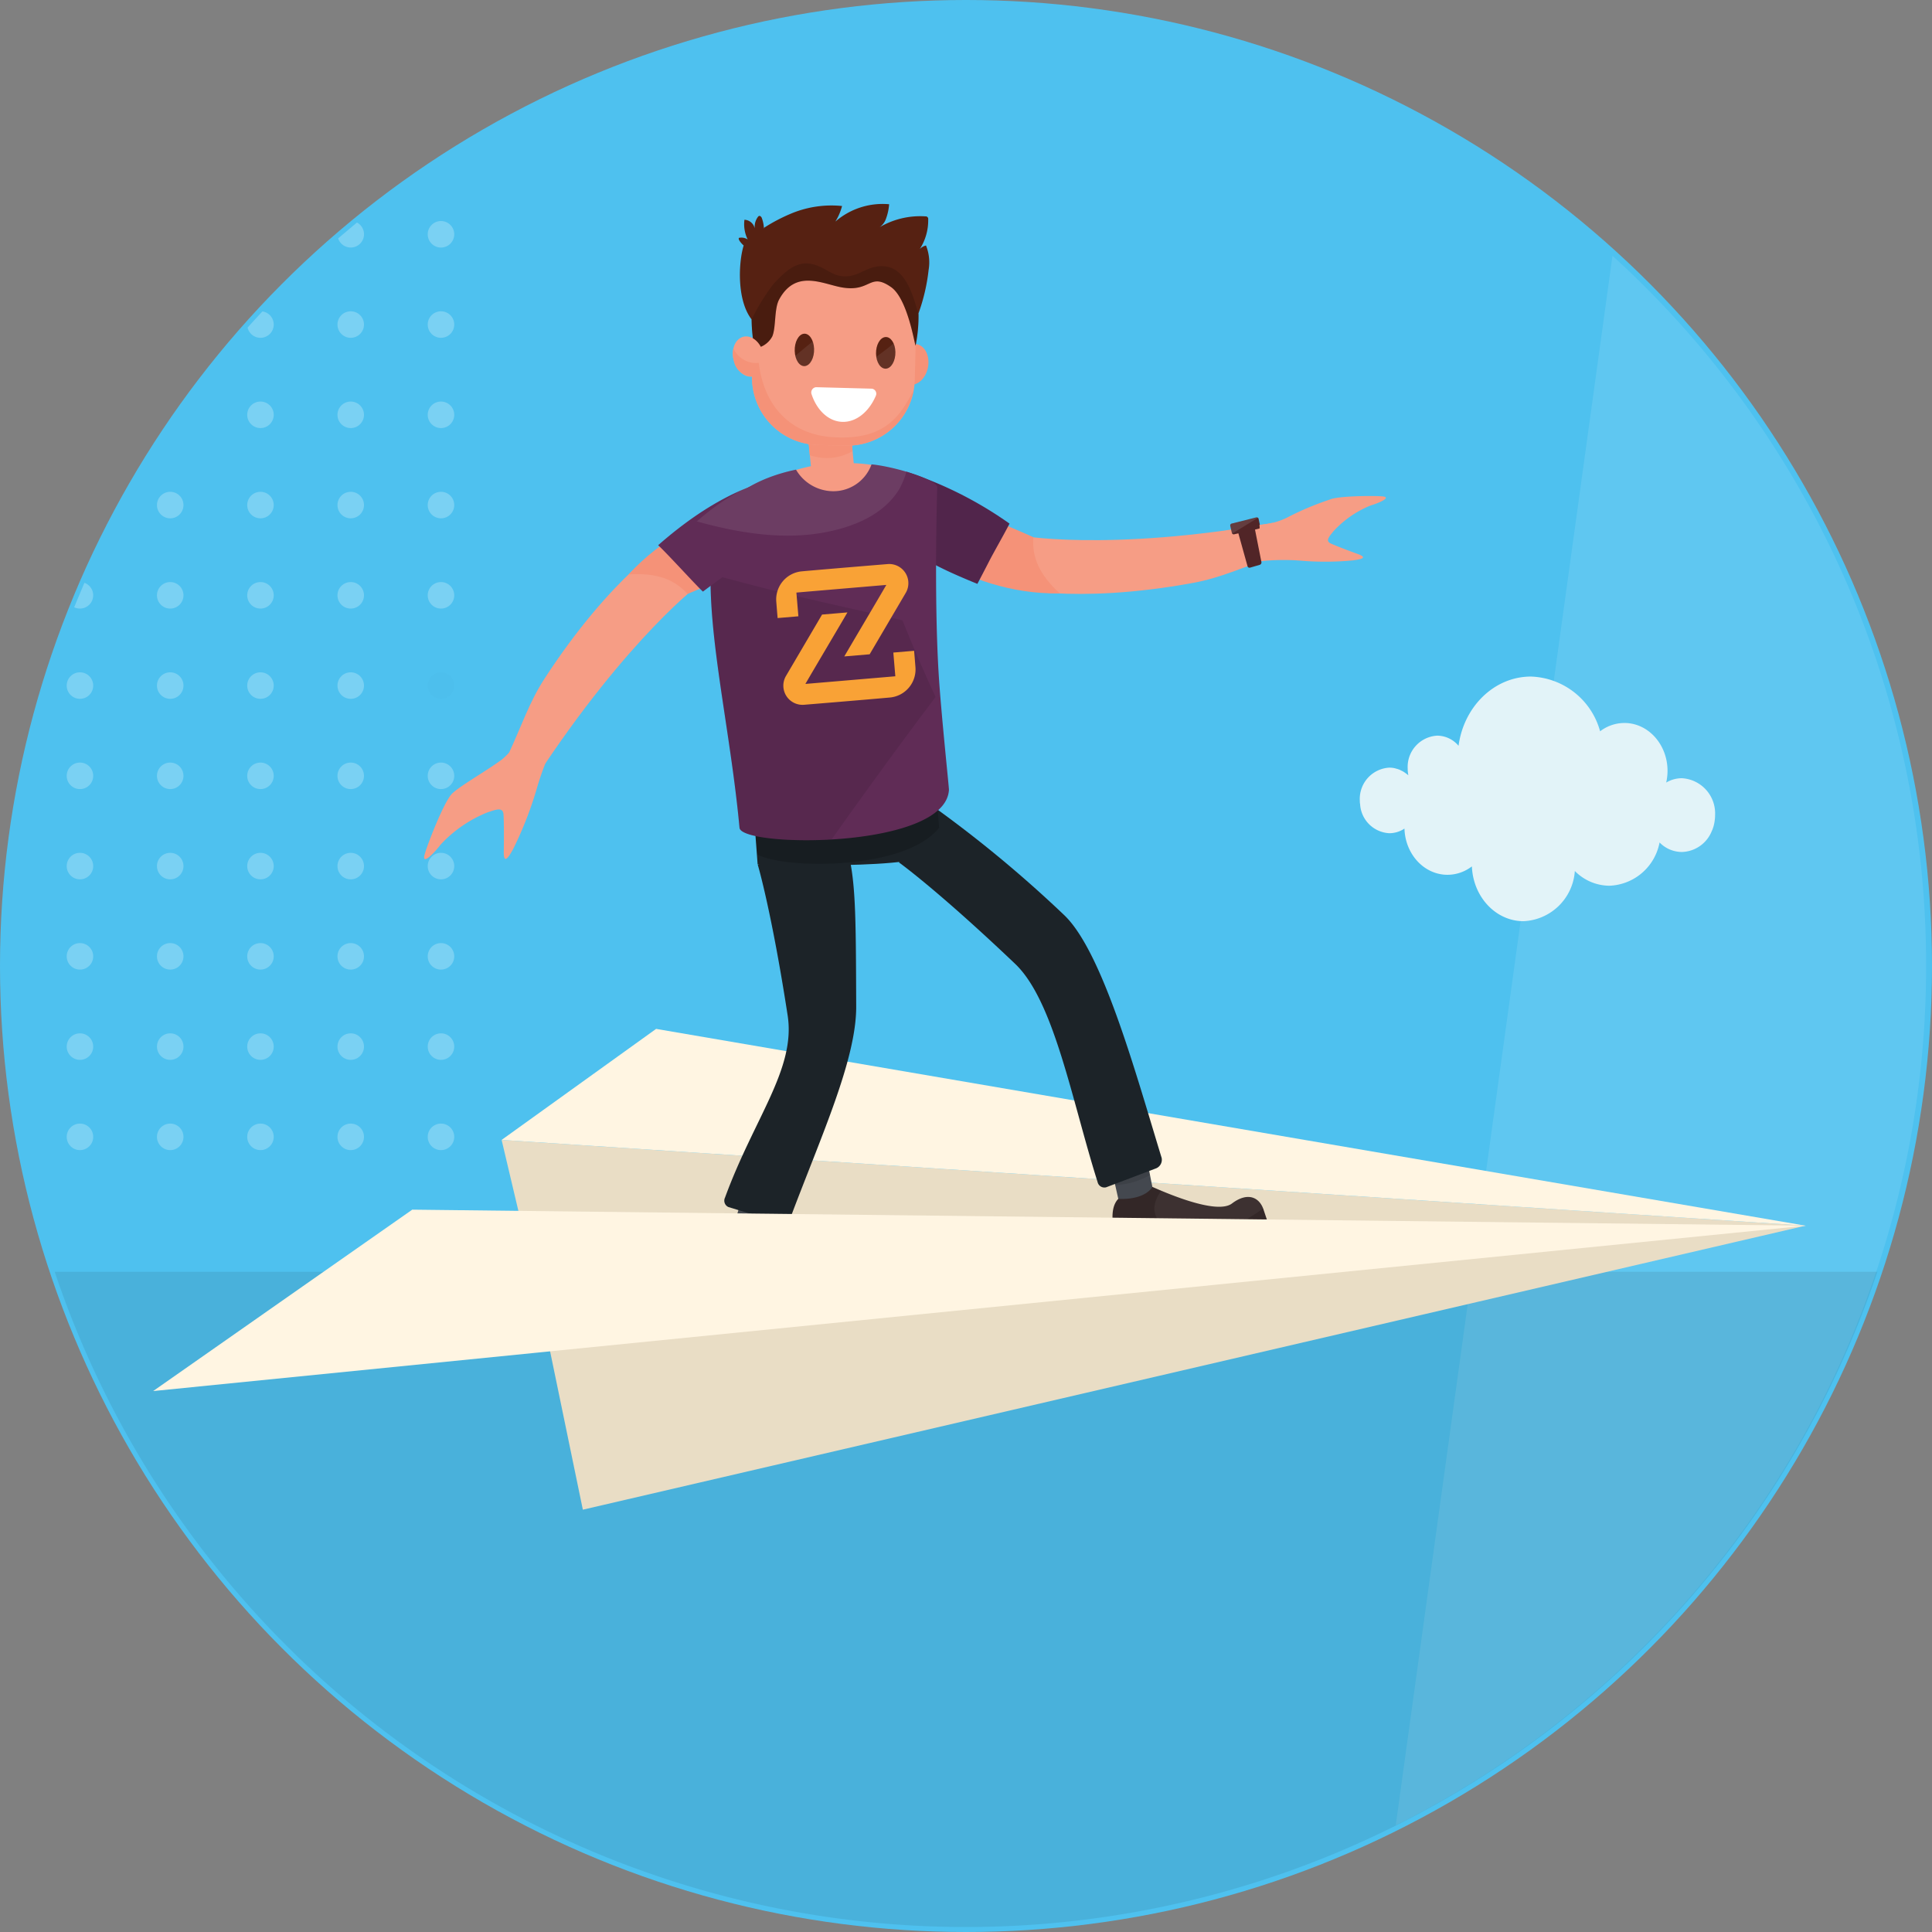 <svg id="illustration_-_message_sent" data-name="illustration - message sent" xmlns="http://www.w3.org/2000/svg" width="250" height="250" viewBox="0 0 250 250">
  <rect x="0" y="0" width="250" height="250" fill="#808080" stroke="none"/>
  <circle id="Ellipse_819" data-name="Ellipse 819" cx="125" cy="125" r="125" fill="#4ec1ef"/>
  <g id="Group_11352" data-name="Group 11352" transform="translate(180.611 33.098)" opacity="0.1">
    <path id="Path_13370" data-name="Path 13370" d="M2104.272,533.463a124.033,124.033,0,0,0-40.583-91.9l-28.044,203.093A124.349,124.349,0,0,0,2104.272,533.463Z" transform="translate(-2035.645 -441.561)" fill="#fff"/>
  </g>
  <g id="Group_11353" data-name="Group 11353" transform="translate(7.074 164.569)" opacity="0.1">
    <path id="Path_13371" data-name="Path 13371" d="M1937.271,690.216A124.407,124.407,0,0,0,2055.2,605.429h-235.85A124.407,124.407,0,0,0,1937.271,690.216Z" transform="translate(-1819.346 -605.429)" fill="#231f20"/>
  </g>
  <g id="Group_11354" data-name="Group 11354" transform="translate(64.91 133.138)">
    <path id="Path_13372" data-name="Path 13372" d="M1896.372,605.068l-4.939-20.908,168.741,11.1Z" transform="translate(-1891.433 -569.792)" fill="#e9ddc5"/>
    <path id="Path_13373" data-name="Path 13373" d="M1911.423,566.252l-19.99,14.367,168.741,11.1Z" transform="translate(-1891.433 -566.252)" fill="#fff5e2"/>
  </g>
  <g id="Group_11356" data-name="Group 11356" transform="translate(54.881 26.386)">
    <path id="Path_13013" data-name="Path 13013" d="M1927.913,599.778l4.611.567,1.727-5.447-4.5-1.43Z" transform="translate(-1888.615 -464.881)" fill="#44484f"/>
    <path id="Path_13019" data-name="Path 13019" d="M1940.546,606c-2.522.363-7.1-5.712-7.979-6.85,0,0-1.546,1.084-4.611-.774-2.416.736-3.13,5.737-3.321,7.738a.944.944,0,0,0,.723,1.01l3.792.893a.8.8,0,0,0,.968-.592v0l.05-.21,4.016,2.164c4.016,2.164,9.26.961,9.26.961l.306-1.668C1944.052,607,1943.066,605.636,1940.546,606Z" transform="translate(-1887.966 -465.851)" fill="#332727"/>
    <path id="Path_13020" data-name="Path 13020" d="M1932.039,603.895a4.973,4.973,0,0,0,3.147,2.826,7.441,7.441,0,0,0,6.037-.376c-2.141-.559-5.133-4.133-6.553-5.936C1933.148,601.023,1931.457,602.116,1932.039,603.895Z" transform="translate(-1889.408 -466.253)" fill="#fff" opacity="0.05" style="mix-blend-mode: normal;isolation: isolate"/>
    <g id="Group_11355" data-name="Group 11355" transform="translate(88.927 123.824)">
      <path id="Path_13007" data-name="Path 13007" d="M1991.211,594.863l4.312-1.728-1.114-5.6-4.635.922Z" transform="translate(-1989.772 -587.53)" fill="#44484f"/>
      <path id="Path_13008" data-name="Path 13008" d="M2005.411,593.887c-2.034,1.536-8.974-1.576-10.293-2.151,0,0-.831,1.7-4.413,1.548-1.8,1.852.113,6.759.88,8.505a.793.793,0,0,0,.943.444l4.109-1.147a.56.56,0,0,0,.389-.691l-.123-.44,4.562-.042c4.562-.042,8.574-3.626,8.574-3.626l-.536-1.609C2008.967,593.07,2007.445,592.351,2005.411,593.887Z" transform="translate(-1989.808 -588.362)" fill="#332727"/>
      <path id="Path_13009" data-name="Path 13009" d="M1990.268,590.665a9.838,9.838,0,0,0,4.506-1.294l-.366-1.839-4.636.921Z" transform="translate(-1989.772 -587.53)" opacity="0.1" style="mix-blend-mode: normal;isolation: isolate"/>
      <path id="Path_13010" data-name="Path 13010" d="M2006.749,594.008c-1.679,1.268-6.709-.635-9.15-1.658-2.909,4.009,2.018,6.432,5.834,5.58a18.164,18.164,0,0,0,7.348-3.287C2010.2,593.148,2008.713,592.525,2006.749,594.008Z" transform="translate(-1991.146 -588.483)" fill="#fff" opacity="0.05" style="mix-blend-mode: normal;isolation: isolate"/>
    </g>
    <g id="Group_11160" data-name="Group 11160" transform="translate(75.824 41.266)">
      <path id="Path_13003" data-name="Path 13003" d="M2007.42,489.089c-3.9,1.3-6.692,2.648-10.247,3.305-15.638,2.885-24.469.546-23.686.481l1.413-6.646c-1.166-.018,11.266,2.242,32.541-1.6Z" transform="translate(-1973.439 -484.629)" fill="#f69d85"/>
    </g>
    <g id="Group_11161" data-name="Group 11161" transform="translate(59.877 36.094)">
      <path id="Path_13004" data-name="Path 13004" d="M1972.521,485.214c-4.587-2.066-10.517-4.255-14.713-7.031l-4.245,5.306c.391.335,9.526,9.217,22.365,9C1973.3,490.038,1972.325,487.856,1972.521,485.214Z" transform="translate(-1953.563 -478.183)" fill="#f59278"/>
    </g>
    <path id="Path_13054" data-name="Path 13054" d="M2011.673,490.37l1.252-.364a.325.325,0,0,0,.229-.376L2012.1,484.3l-2.27.393,1.533,5.5a.249.249,0,0,0,.3.176Z" transform="translate(-1904.81 -443.299)" fill="#512527"/>
    <path id="Path_13055" data-name="Path 13055" d="M2008.951,484.85l.207.907a.245.245,0,0,0,.294.185h0l3.186-.726a.246.246,0,0,0,.186-.29l-.206-.983a.246.246,0,0,0-.291-.19l-.01,0-3.187.8A.246.246,0,0,0,2008.951,484.85Z" transform="translate(-1904.635 -443.189)" fill="#512527"/>
    <path id="Path_13056" data-name="Path 13056" d="M2012.533,483.809a.243.243,0,0,0-.216-.055l-3.187.8a.246.246,0,0,0-.178.294l.207.907a.248.248,0,0,0,.044.091Q2010.868,484.831,2012.533,483.809Z" transform="translate(-1904.635 -443.189)" fill="#fff" opacity="0.11" style="mix-blend-mode: normal;isolation: isolate"/>
    <g id="Group_11160-2" data-name="Group 11160" transform="translate(10.916 43.88)">
      <path id="Path_13003-2" data-name="Path 13003" d="M1892.538,515.188c1.739-3.73,2.675-6.681,4.641-9.715,8.652-13.341,16.421-18.148,15.931-17.535l3.857,5.594c.814-.835-9,6.56-20.834,24.655Z" transform="translate(-1892.538 -487.887)" fill="#f69d85"/>
    </g>
    <g id="Group_11161-2" data-name="Group 11161" transform="translate(26.463 37.888)">
      <path id="Path_13004-2" data-name="Path 13004" d="M1919.543,493c4.653-1.911,10.32-4.714,15.219-5.854l-.936-6.73c-.513.055-13.242.585-21.911,10.058C1915.5,490.253,1917.758,491.045,1919.543,493Z" transform="translate(-1911.915 -480.419)" fill="#f59278"/>
    </g>
    <g id="Group_11162" data-name="Group 11162" transform="translate(60.648 34.656)">
      <path id="Path_13005" data-name="Path 13005" d="M1966.969,488.015c.582-1.144,2.04-3.677,2.658-4.912a49.855,49.855,0,0,0-13.334-6.713l-1.769,8.449c3.5,2.848,6.64,4.3,10.945,6.063C1965.9,490.076,1966.547,488.844,1966.969,488.015Z" transform="translate(-1954.524 -476.39)" fill="#51254b"/>
    </g>
    <path id="Path_13006" data-name="Path 13006" d="M1935.516,476.9a20.917,20.917,0,0,1,8.625-1.922c4.962-.029,6.067.984,6.067.984s1.246,5.454-7.866,4.9S1935.516,476.9,1935.516,476.9Z" transform="translate(-1890.068 -441.454)" fill="#f69b83"/>
    <path id="Path_13011" data-name="Path 13011" d="M1931.916,528.844l.643,8.56s22.143.96,23.15-1.819c.772-2.128-.029-7.342-.029-7.342Z" transform="translate(-1889.407 -451.986)" fill="#1c2328"/>
    <g id="Group_11163" data-name="Group 11163" transform="translate(61.454 76.997)">
      <path id="Path_13012" data-name="Path 13012" d="M1955.529,537.392c.07.033,5.235,3.789,15.024,13.11,5.068,4.825,7.351,17.742,10.668,28.23a.9.9,0,0,0,1.067.694l.043-.01L1988.7,577a1.2,1.2,0,0,0,.809-1.394c-3.293-10.726-7.634-26.738-12.646-31.445a159.935,159.935,0,0,0-18.288-15Z" transform="translate(-1955.529 -529.165)" fill="#1c2328"/>
    </g>
    <g id="Group_11163-2" data-name="Group 11163" transform="translate(38.843 82.996)">
      <path id="Path_13012-2" data-name="Path 13012" d="M1931.659,539.107c.036.069,1.83,6.2,3.885,19.557,1.064,6.916-4.329,13.245-8.11,23.575a.9.9,0,0,0,.421,1.2l.039.018,6.52,1.983a1.2,1.2,0,0,0,1.492-.61c3.946-10.5,8.533-20.453,8.508-27.329-.044-12.271-.048-16.568-1.282-20.861Z" transform="translate(-1927.346 -536.642)" fill="#1c2328"/>
    </g>
    <path id="Path_13018" data-name="Path 13018" d="M1931.916,528.844l.62,7.338c3.669,1.948,19.271,2,23.507-3.476-.1-1.556-.363-4.461-.363-4.461Z" transform="translate(-1889.407 -451.986)" opacity="0.17" style="mix-blend-mode: normal;isolation: isolate"/>
    <path id="Path_13021" data-name="Path 13021" d="M1940.71,469.013l.571,5.878c.124,1.421.988,1.662,2.4,1.541l.653-.057a2.43,2.43,0,0,0,2.427-2.435c0-.037,0-.074,0-.11l-.575-5.975C1944.352,468.248,1942.526,468.69,1940.71,469.013Z" transform="translate(-1891.145 -440.047)" fill="#f69b83"/>
    <path id="Path_13022" data-name="Path 13022" d="M1940.71,469.013l.344,3.544a6.657,6.657,0,0,0,5.531-.517l-.4-4.184C1944.352,468.248,1942.526,468.69,1940.71,469.013Z" transform="translate(-1891.145 -440.047)" fill="#f59278"/>
    <path id="Path_13023" data-name="Path 13023" d="M1954.643,502.255c-.623-10.292-.181-24.14-.182-24.144-.281-1.026-5.587-2.624-8.5-2.908a5.247,5.247,0,0,1-5.635,3.431,5.615,5.615,0,0,1-4.142-2.745c-4.895,1-9.519,3.615-10.331,7.027-2.348,9.887,1.61,24.131,3.023,39.312.236,2.585,26.67,2.786,27.1-4.912C1955.993,517.047,1954.948,507.278,1954.643,502.255Z" transform="translate(-1888.064 -441.5)" fill="#602c56"/>
    <path id="Path_13024" data-name="Path 13024" d="M1950.295,514.093c1.311-1.766,2.624-3.537,3.956-5.291q-2.284-4.9-4.285-9.917c-3.363-.779-6.733-1.533-10.1-2.3-4.012-.921-8.021-1.876-12-2.96-.9-.246-1.819-.48-2.735-.713-.133,9.185,2.619,20.7,3.746,32.823.111,1.191,5.78,1.874,11.905,1.515Q1945.478,520.624,1950.295,514.093Z" transform="translate(-1888.066 -445)" opacity="0.09" style="mix-blend-mode: normal;isolation: isolate"/>
    <path id="Path_13025" data-name="Path 13025" d="M1949.674,511.784h0C1949.644,511.829,1949.617,511.879,1949.674,511.784Z" transform="translate(-1892.911 -448.731)" fill="#575050"/>
    <path id="Path_13026" data-name="Path 13026" d="M1949.682,511.767v0C1949.731,511.679,1949.705,511.722,1949.682,511.767Z" transform="translate(-1892.919 -448.718)" fill="#575050"/>
    <path id="Path_13027" data-name="Path 13027" d="M1949.682,511.782h0v0Z" transform="translate(-1892.919 -448.73)" fill="#575050"/>
    <path id="Path_13028" data-name="Path 13028" d="M1957.772,455.815c1.073.2,1.725,1.529,1.458,2.972s-1.353,2.451-2.424,2.253-1.726-1.529-1.459-2.973S1956.7,455.616,1957.772,455.815Z" transform="translate(-1894.027 -437.661)" fill="#f59278"/>
    <path id="Path_13029" data-name="Path 13029" d="M1940.963,440.431l3.637.089c4.791.117,8.557,5.525,8.439,10.315l-.162,6.57a8.738,8.738,0,0,1-8.925,8.5l-3.637-.09a8.738,8.738,0,0,1-8.5-8.926l.161-6.569C1932.1,445.525,1936.172,440.313,1940.963,440.431Z" transform="translate(-1889.386 -434.624)" fill="#f69d85"/>
    <path id="Path_13030" data-name="Path 13030" d="M1929.694,437.591a1.522,1.522,0,0,1,1.138.2,4.485,4.485,0,0,1-.42-2.545,1.421,1.421,0,0,1,1.358,1.295,2.142,2.142,0,0,1,.383-1.66.308.308,0,0,1,.16-.131c.127-.034.238.083.314.19a4.2,4.2,0,0,1,.3,1.358c-.079.063-.089.08,0,.041l0-.041a22.491,22.491,0,0,1,3.761-1.95,13.534,13.534,0,0,1,6.356-.882,7.312,7.312,0,0,1-.865,2.014,9.347,9.347,0,0,1,6.957-2.244,6.888,6.888,0,0,1-.388,1.82,2.235,2.235,0,0,1-1.109,1.313,10.4,10.4,0,0,1,6.194-1.563.328.328,0,0,1,.357.383,6.826,6.826,0,0,1-1.091,3.849,1.637,1.637,0,0,1,.806-.463,5.821,5.821,0,0,1,.337,3.176,24.2,24.2,0,0,1-1.306,5.6,19.245,19.245,0,0,1-.379,4.182s.008-.156.01-.391l-.01.391c-.1,0-1.005-6.077-3.187-7.585-2.79-1.933-2.57.688-6.312.059-2.49-.42-5.995-2.437-8.159,1.563-.649,1.2-.389,3.594-.881,4.762a2.976,2.976,0,0,1-2.541,1.581l.057-1.086a23.459,23.459,0,0,1-.2-2.694h0c-1.933-2.506-1.682-7.368-1.04-9.5.034-.112-.028-.1-.028-.1S1929.538,437.863,1929.694,437.591Z" transform="translate(-1888.963 -433.194)" fill="#562112"/>
    <path id="Path_13031" data-name="Path 13031" d="M1934.55,445.489c1.243-1.325,2.709-2.915,4.669-2.675,1.555.19,2.7,1.315,3.777,1.548,2.482.538,3.377-1.257,5.675-1.213,3.018.058,3.949,3.715,4.686,6.26a19.494,19.494,0,0,1-.382,4.015s.007-.155.009-.39l-.009.39c-.1,0-1.006-6.076-3.187-7.585-2.79-1.932-2.57.688-6.312.059-2.49-.42-5.995-2.437-8.159,1.563-.649,1.2-.389,3.594-.88,4.762a2.978,2.978,0,0,1-2.542,1.581l.036-1.448a17.4,17.4,0,0,1-.171-2.33A27.536,27.536,0,0,1,1934.55,445.489Z" transform="translate(-1889.376 -435.091)" opacity="0.15" style="mix-blend-mode: normal;isolation: isolate"/>
    <path id="Path_13032" data-name="Path 13032" d="M1930.068,454.613c1.049-.278,2.2.642,2.579,2.054s-.175,2.782-1.224,3.061-2.2-.642-2.579-2.054S1929.018,454.891,1930.068,454.613Z" transform="translate(-1888.776 -437.419)" fill="#f69d85"/>
    <path id="Path_13033" data-name="Path 13033" d="M1931.208,458.356a4.351,4.351,0,0,0,.873.021c.644,5.416,3.94,9.332,9.821,9.631,6.642.342,8.5-2.868,10.213-6.067a8.736,8.736,0,0,1-8.773,7.14l-3.637-.09a8.736,8.736,0,0,1-8.493-8.853,2.472,2.472,0,0,1-2.366-2.08,3.292,3.292,0,0,1-.046-1.541A3.279,3.279,0,0,0,1931.208,458.356Z" transform="translate(-1888.776 -437.805)" fill="#f59278"/>
    <path id="Path_13034" data-name="Path 13034" d="M1942,462.756l7.209.191a.656.656,0,0,1,.571.732.664.664,0,0,1-.065.216c-.873,2.027-2.506,3.394-4.306,3.347s-3.308-1.5-3.994-3.566a.682.682,0,0,1,.4-.879A.664.664,0,0,1,1942,462.756Z" transform="translate(-1891.276 -439.039)" fill="#fff"/>
    <path id="Path_13035" data-name="Path 13035" d="M1953.024,454.667c.692-.065,1.275.8,1.3,1.93s-.514,2.1-1.207,2.16-1.275-.8-1.3-1.93S1952.329,454.731,1953.024,454.667Z" transform="translate(-1893.341 -437.439)" fill="#562112"/>
    <path id="Path_13036" data-name="Path 13036" d="M1939.885,454.131c.693-.081,1.281.789,1.324,1.945s-.492,2.158-1.183,2.24-1.285-.789-1.324-1.946S1939.193,454.213,1939.885,454.131Z" transform="translate(-1890.748 -437.332)" fill="#562112"/>
    <path id="Path_13037" data-name="Path 13037" d="M1954.325,456.8c.026,1.129-.514,2.1-1.207,2.16-.609.056-1.131-.6-1.268-1.531.33-.221,1.84-1.353,2.244-1.727A2.921,2.921,0,0,1,1954.325,456.8Z" transform="translate(-1893.348 -437.645)" fill="#fff" opacity="0.08" style="mix-blend-mode: normal;isolation: isolate"/>
    <path id="Path_13038" data-name="Path 13038" d="M1941.231,456.325c.038,1.155-.492,2.158-1.183,2.24-.562.065-1.05-.5-1.237-1.332.742-.62,1.48-1.244,2.234-1.844A3.076,3.076,0,0,1,1941.231,456.325Z" transform="translate(-1890.77 -437.582)" fill="#fff" opacity="0.08" style="mix-blend-mode: normal;isolation: isolate"/>
    <g id="Group_11170" data-name="Group 11170" transform="translate(30.282 35.619)">
      <path id="Path_13049" data-name="Path 13049" d="M1916.676,486.137c1.008.889,5.119,5.425,5.8,6a103.785,103.785,0,0,1,10.137-6.824l-.96-7.722C1928.552,478.355,1923.426,480.208,1916.676,486.137Z" transform="translate(-1916.676 -477.59)" fill="#602c56"/>
    </g>
    <path id="Path_13050" data-name="Path 13050" d="M1941.2,483.612c3.135-.836,6.166-2.353,7.91-5.2a11.039,11.039,0,0,0,.934-2.257,26.055,26.055,0,0,0-4.516-.951,5.247,5.247,0,0,1-5.635,3.43,5.612,5.612,0,0,1-4.142-2.744,21.95,21.95,0,0,0-4.089,1.255v0a30.022,30.022,0,0,0-8.735,5.44C1928.844,484.232,1935.206,485.211,1941.2,483.612Z" transform="translate(-1887.63 -441.5)" fill="#fff" opacity="0.08" style="mix-blend-mode: normal;isolation: isolate"/>
    <path id="Path_13374" data-name="Path 13374" d="M1892.08,517.644a11.493,11.493,0,0,1-3.06,4.122c-1.919,1.43-5.4,3.4-6.461,4.423s-3.312,6.845-3.589,8,.976.057,2.119-1.418a16.8,16.8,0,0,1,6.089-4.163c1.028-.326,1.962-.735,2.028.309s.059,3.359.034,4.714c-.029,1.522.4,1.269,1.26-.356a47.763,47.763,0,0,0,3.1-8.04,37.442,37.442,0,0,1,2.336-5.911Z" transform="translate(-1878.932 -449.89)" fill="#f69d85"/>
    <path id="Path_13375" data-name="Path 13375" d="M2013.666,484.022a9.107,9.107,0,0,0,3.911-1.1,37.752,37.752,0,0,1,5.18-2.156c1.057-.493,6-.52,6.927-.4s-.234.739-1.645,1.168a13.288,13.288,0,0,0-4.8,3.33c-.531.667-1.1,1.244-.344,1.587s2.468.991,3.477,1.353c1.134.408.825.655-.619.832a37.821,37.821,0,0,1-6.821.03,29.562,29.562,0,0,0-5.03.062Z" transform="translate(-1905.569 -442.508)" fill="#f69d85"/>
  </g>
  <g id="Group_11357" data-name="Group 11357" transform="translate(19.818 156.53)">
    <path id="Path_13376" data-name="Path 13376" d="M1897.589,607.8l5.572,26.942,158.229-36.751Z" transform="translate(-1847.559 -595.92)" fill="#e9ddc5"/>
    <path id="Path_13377" data-name="Path 13377" d="M1835.23,618.881l33.529-23.473,180.3,2.074Z" transform="translate(-1835.23 -595.409)" fill="#fff5e2"/>
  </g>
  <path id="Path_13378" data-name="Path 13378" d="M2075.443,529.328c.056-.136.1-.276.149-.419l.014-.043c.04-.136.075-.276.1-.417.006-.024.012-.047.017-.071.026-.134.045-.27.061-.408,0-.032.01-.063.013-.1a5.12,5.12,0,0,0,.026-.512,4.558,4.558,0,0,0-4.3-4.774,3.944,3.944,0,0,0-2.026.564,7.006,7.006,0,0,0,.172-1.512c0-3.423-2.5-6.2-5.578-6.2a5.18,5.18,0,0,0-3.147,1.078,9.606,9.606,0,0,0-8.95-7.084c-4.754,0-8.69,3.89-9.367,8.958a3.642,3.642,0,0,0-2.761-1.312,4.049,4.049,0,0,0-3.821,4.244,4.787,4.787,0,0,0,.085.885c-.059-.055-.128-.1-.192-.149l0-.01c-.046-.037-.1-.065-.144-.1-.1-.072-.193-.144-.3-.206-.088-.053-.18-.1-.271-.142s-.19-.1-.291-.138a3.485,3.485,0,0,0-.366-.112c-.082-.022-.161-.052-.244-.068a3.45,3.45,0,0,0-.653-.064,4.047,4.047,0,0,0-3.819,4.243c0,.141.008.281.017.422,0-.012.013-.022.018-.034a3.99,3.99,0,0,0,3.785,3.854,3.513,3.513,0,0,0,1.957-.6c.1,3.322,2.553,5.98,5.569,5.98a5.176,5.176,0,0,0,3.156-1.088c.161,3.947,3.09,7.092,6.686,7.092a6.976,6.976,0,0,0,6.637-6.495,6.325,6.325,0,0,0,4.478,1.906,6.87,6.87,0,0,0,6.485-5.6,4.052,4.052,0,0,0,2.878,1.234,4.3,4.3,0,0,0,3.914-2.8v0Z" transform="translate(-1853.891 -421.883)" fill="#e2f3f8"/>
  <g id="Group_11358" data-name="Group 11358" transform="translate(100.436 72.984)">
    <path id="Path_13379" data-name="Path 13379" d="M1951.361,507.345l-.259-3.07,2.688-.227.072.84.1,1.258a3.649,3.649,0,0,1-3.3,3.947c-3.509.317-11.1.939-11.1.939a2.482,2.482,0,0,1-2.327-3.768l4.647-7.905,3.281-.278c-.7,1.219-4.557,7.717-5.439,9.254C1939.731,508.335,1949.73,507.487,1951.361,507.345Z" transform="translate(-1935.942 -492.819)" fill="#f9a236"/>
    <path id="Path_13380" data-name="Path 13380" d="M1938.329,494.971l.259,3.07-2.689.228-.071-.841-.1-1.258a3.65,3.65,0,0,1,3.3-3.947c3.509-.316,11.1-.939,11.1-.939a2.482,2.482,0,0,1,2.327,3.768l-4.647,7.905-3.281.277c.7-1.218,4.557-7.717,5.439-9.254C1949.959,493.981,1939.96,494.829,1938.329,494.971Z" transform="translate(-1935.712 -491.276)" fill="#f9a236"/>
  </g>
  <g id="Group_11359" data-name="Group 11359" transform="translate(8.631 28.602)" opacity="0.25" style="mix-blend-mode: overlay;isolation: isolate">
    <circle id="Ellipse_820" data-name="Ellipse 820" cx="1.716" cy="1.716" r="1.716" transform="translate(46.716)" fill="#fff"/>
    <circle id="Ellipse_821" data-name="Ellipse 821" cx="1.716" cy="1.716" r="1.716" transform="translate(46.716 11.679)" fill="#fff"/>
    <circle id="Ellipse_822" data-name="Ellipse 822" cx="1.716" cy="1.716" r="1.716" transform="translate(46.716 23.358)" fill="#fff"/>
    <circle id="Ellipse_823" data-name="Ellipse 823" cx="1.716" cy="1.716" r="1.716" transform="translate(46.716 35.037)" fill="#fff"/>
    <circle id="Ellipse_824" data-name="Ellipse 824" cx="1.716" cy="1.716" r="1.716" transform="translate(46.716 46.716)" fill="#fff"/>
    <circle id="Ellipse_825" data-name="Ellipse 825" cx="1.716" cy="1.716" r="1.716" transform="translate(46.716 58.395)" opacity="0.03"/>
    <circle id="Ellipse_826" data-name="Ellipse 826" cx="1.716" cy="1.716" r="1.716" transform="translate(46.716 70.074)" fill="#fff"/>
    <circle id="Ellipse_827" data-name="Ellipse 827" cx="1.716" cy="1.716" r="1.716" transform="translate(46.716 81.753)" fill="#fff"/>
    <circle id="Ellipse_828" data-name="Ellipse 828" cx="1.716" cy="1.716" r="1.716" transform="translate(46.716 93.432)" fill="#fff"/>
    <circle id="Ellipse_829" data-name="Ellipse 829" cx="1.716" cy="1.716" r="1.716" transform="translate(46.716 105.111)" fill="#fff"/>
    <circle id="Ellipse_830" data-name="Ellipse 830" cx="1.716" cy="1.716" r="1.716" transform="translate(46.716 116.79)" fill="#fff"/>
    <path id="Path_13381" data-name="Path 13381" d="M1867.5,436.2a1.717,1.717,0,1,1-2.436,2.051Z" transform="translate(-1829.94 -436.006)" fill="#fff"/>
    <circle id="Ellipse_831" data-name="Ellipse 831" cx="1.716" cy="1.716" r="1.716" transform="translate(35.037 11.679)" fill="#fff"/>
    <circle id="Ellipse_832" data-name="Ellipse 832" cx="1.716" cy="1.716" r="1.716" transform="translate(35.037 23.358)" fill="#fff"/>
    <circle id="Ellipse_833" data-name="Ellipse 833" cx="1.716" cy="1.716" r="1.716" transform="translate(35.037 35.037)" fill="#fff"/>
    <circle id="Ellipse_834" data-name="Ellipse 834" cx="1.716" cy="1.716" r="1.716" transform="translate(35.037 46.716)" fill="#fff"/>
    <circle id="Ellipse_835" data-name="Ellipse 835" cx="1.716" cy="1.716" r="1.716" transform="translate(35.037 58.395)" fill="#fff"/>
    <circle id="Ellipse_836" data-name="Ellipse 836" cx="1.716" cy="1.716" r="1.716" transform="translate(35.037 70.074)" fill="#fff"/>
    <circle id="Ellipse_837" data-name="Ellipse 837" cx="1.716" cy="1.716" r="1.716" transform="translate(35.037 81.753)" fill="#fff"/>
    <circle id="Ellipse_838" data-name="Ellipse 838" cx="1.716" cy="1.716" r="1.716" transform="translate(35.037 93.432)" fill="#fff"/>
    <circle id="Ellipse_839" data-name="Ellipse 839" cx="1.716" cy="1.716" r="1.716" transform="translate(35.037 105.111)" fill="#fff"/>
    <circle id="Ellipse_840" data-name="Ellipse 840" cx="1.716" cy="1.716" r="1.716" transform="translate(35.037 116.79)" fill="#fff"/>
    <path id="Path_13382" data-name="Path 13382" d="M1852.372,450.535a1.716,1.716,0,1,1-1.913,2.1C1850.454,452.619,1852.372,450.535,1852.372,450.535Z" transform="translate(-1827.053 -438.839)" fill="#fff"/>
    <circle id="Ellipse_841" data-name="Ellipse 841" cx="1.716" cy="1.716" r="1.716" transform="translate(23.358 23.358)" fill="#fff"/>
    <circle id="Ellipse_842" data-name="Ellipse 842" cx="1.716" cy="1.716" r="1.716" transform="translate(23.358 35.037)" fill="#fff"/>
    <circle id="Ellipse_843" data-name="Ellipse 843" cx="1.716" cy="1.716" r="1.716" transform="translate(23.358 46.716)" fill="#fff"/>
    <circle id="Ellipse_844" data-name="Ellipse 844" cx="1.716" cy="1.716" r="1.716" transform="translate(23.358 58.395)" fill="#fff"/>
    <circle id="Ellipse_845" data-name="Ellipse 845" cx="1.716" cy="1.716" r="1.716" transform="translate(23.358 70.074)" fill="#fff"/>
    <circle id="Ellipse_846" data-name="Ellipse 846" cx="1.716" cy="1.716" r="1.716" transform="translate(23.358 81.753)" fill="#fff"/>
    <circle id="Ellipse_847" data-name="Ellipse 847" cx="1.716" cy="1.716" r="1.716" transform="translate(23.358 93.432)" fill="#fff"/>
    <circle id="Ellipse_848" data-name="Ellipse 848" cx="1.716" cy="1.716" r="1.716" transform="translate(23.358 105.111)" fill="#fff"/>
    <circle id="Ellipse_849" data-name="Ellipse 849" cx="1.716" cy="1.716" r="1.716" transform="translate(23.358 116.79)" fill="#fff"/>
    <circle id="Ellipse_850" data-name="Ellipse 850" cx="1.716" cy="1.716" r="1.716" transform="translate(11.679 35.037)" fill="#fff"/>
    <circle id="Ellipse_851" data-name="Ellipse 851" cx="1.716" cy="1.716" r="1.716" transform="translate(11.679 46.716)" fill="#fff"/>
    <circle id="Ellipse_852" data-name="Ellipse 852" cx="1.716" cy="1.716" r="1.716" transform="translate(11.679 58.395)" fill="#fff"/>
    <circle id="Ellipse_853" data-name="Ellipse 853" cx="1.716" cy="1.716" r="1.716" transform="translate(11.679 70.074)" fill="#fff"/>
    <circle id="Ellipse_854" data-name="Ellipse 854" cx="1.716" cy="1.716" r="1.716" transform="translate(11.679 81.753)" fill="#fff"/>
    <circle id="Ellipse_855" data-name="Ellipse 855" cx="1.716" cy="1.716" r="1.716" transform="translate(11.679 93.432)" fill="#fff"/>
    <circle id="Ellipse_856" data-name="Ellipse 856" cx="1.716" cy="1.716" r="1.716" transform="translate(11.679 105.111)" fill="#fff"/>
    <circle id="Ellipse_857" data-name="Ellipse 857" cx="1.716" cy="1.716" r="1.716" transform="translate(11.679 116.79)" fill="#fff"/>
    <path id="Path_13383" data-name="Path 13383" d="M1823.815,494.307a1.717,1.717,0,1,1-1.325,3.163Z" transform="translate(-1821.524 -447.493)" fill="#fff"/>
    <circle id="Ellipse_858" data-name="Ellipse 858" cx="1.716" cy="1.716" r="1.716" transform="translate(0 58.395)" fill="#fff"/>
    <circle id="Ellipse_859" data-name="Ellipse 859" cx="1.716" cy="1.716" r="1.716" transform="translate(0 70.074)" fill="#fff"/>
    <circle id="Ellipse_860" data-name="Ellipse 860" cx="1.716" cy="1.716" r="1.716" transform="translate(0 81.753)" fill="#fff"/>
    <circle id="Ellipse_861" data-name="Ellipse 861" cx="1.716" cy="1.716" r="1.716" transform="translate(0 93.432)" fill="#fff"/>
    <circle id="Ellipse_862" data-name="Ellipse 862" cx="1.716" cy="1.716" r="1.716" transform="translate(0 105.111)" fill="#fff"/>
    <circle id="Ellipse_863" data-name="Ellipse 863" cx="1.716" cy="1.716" r="1.716" transform="translate(0 116.79)" fill="#fff"/>
  </g>
</svg>

